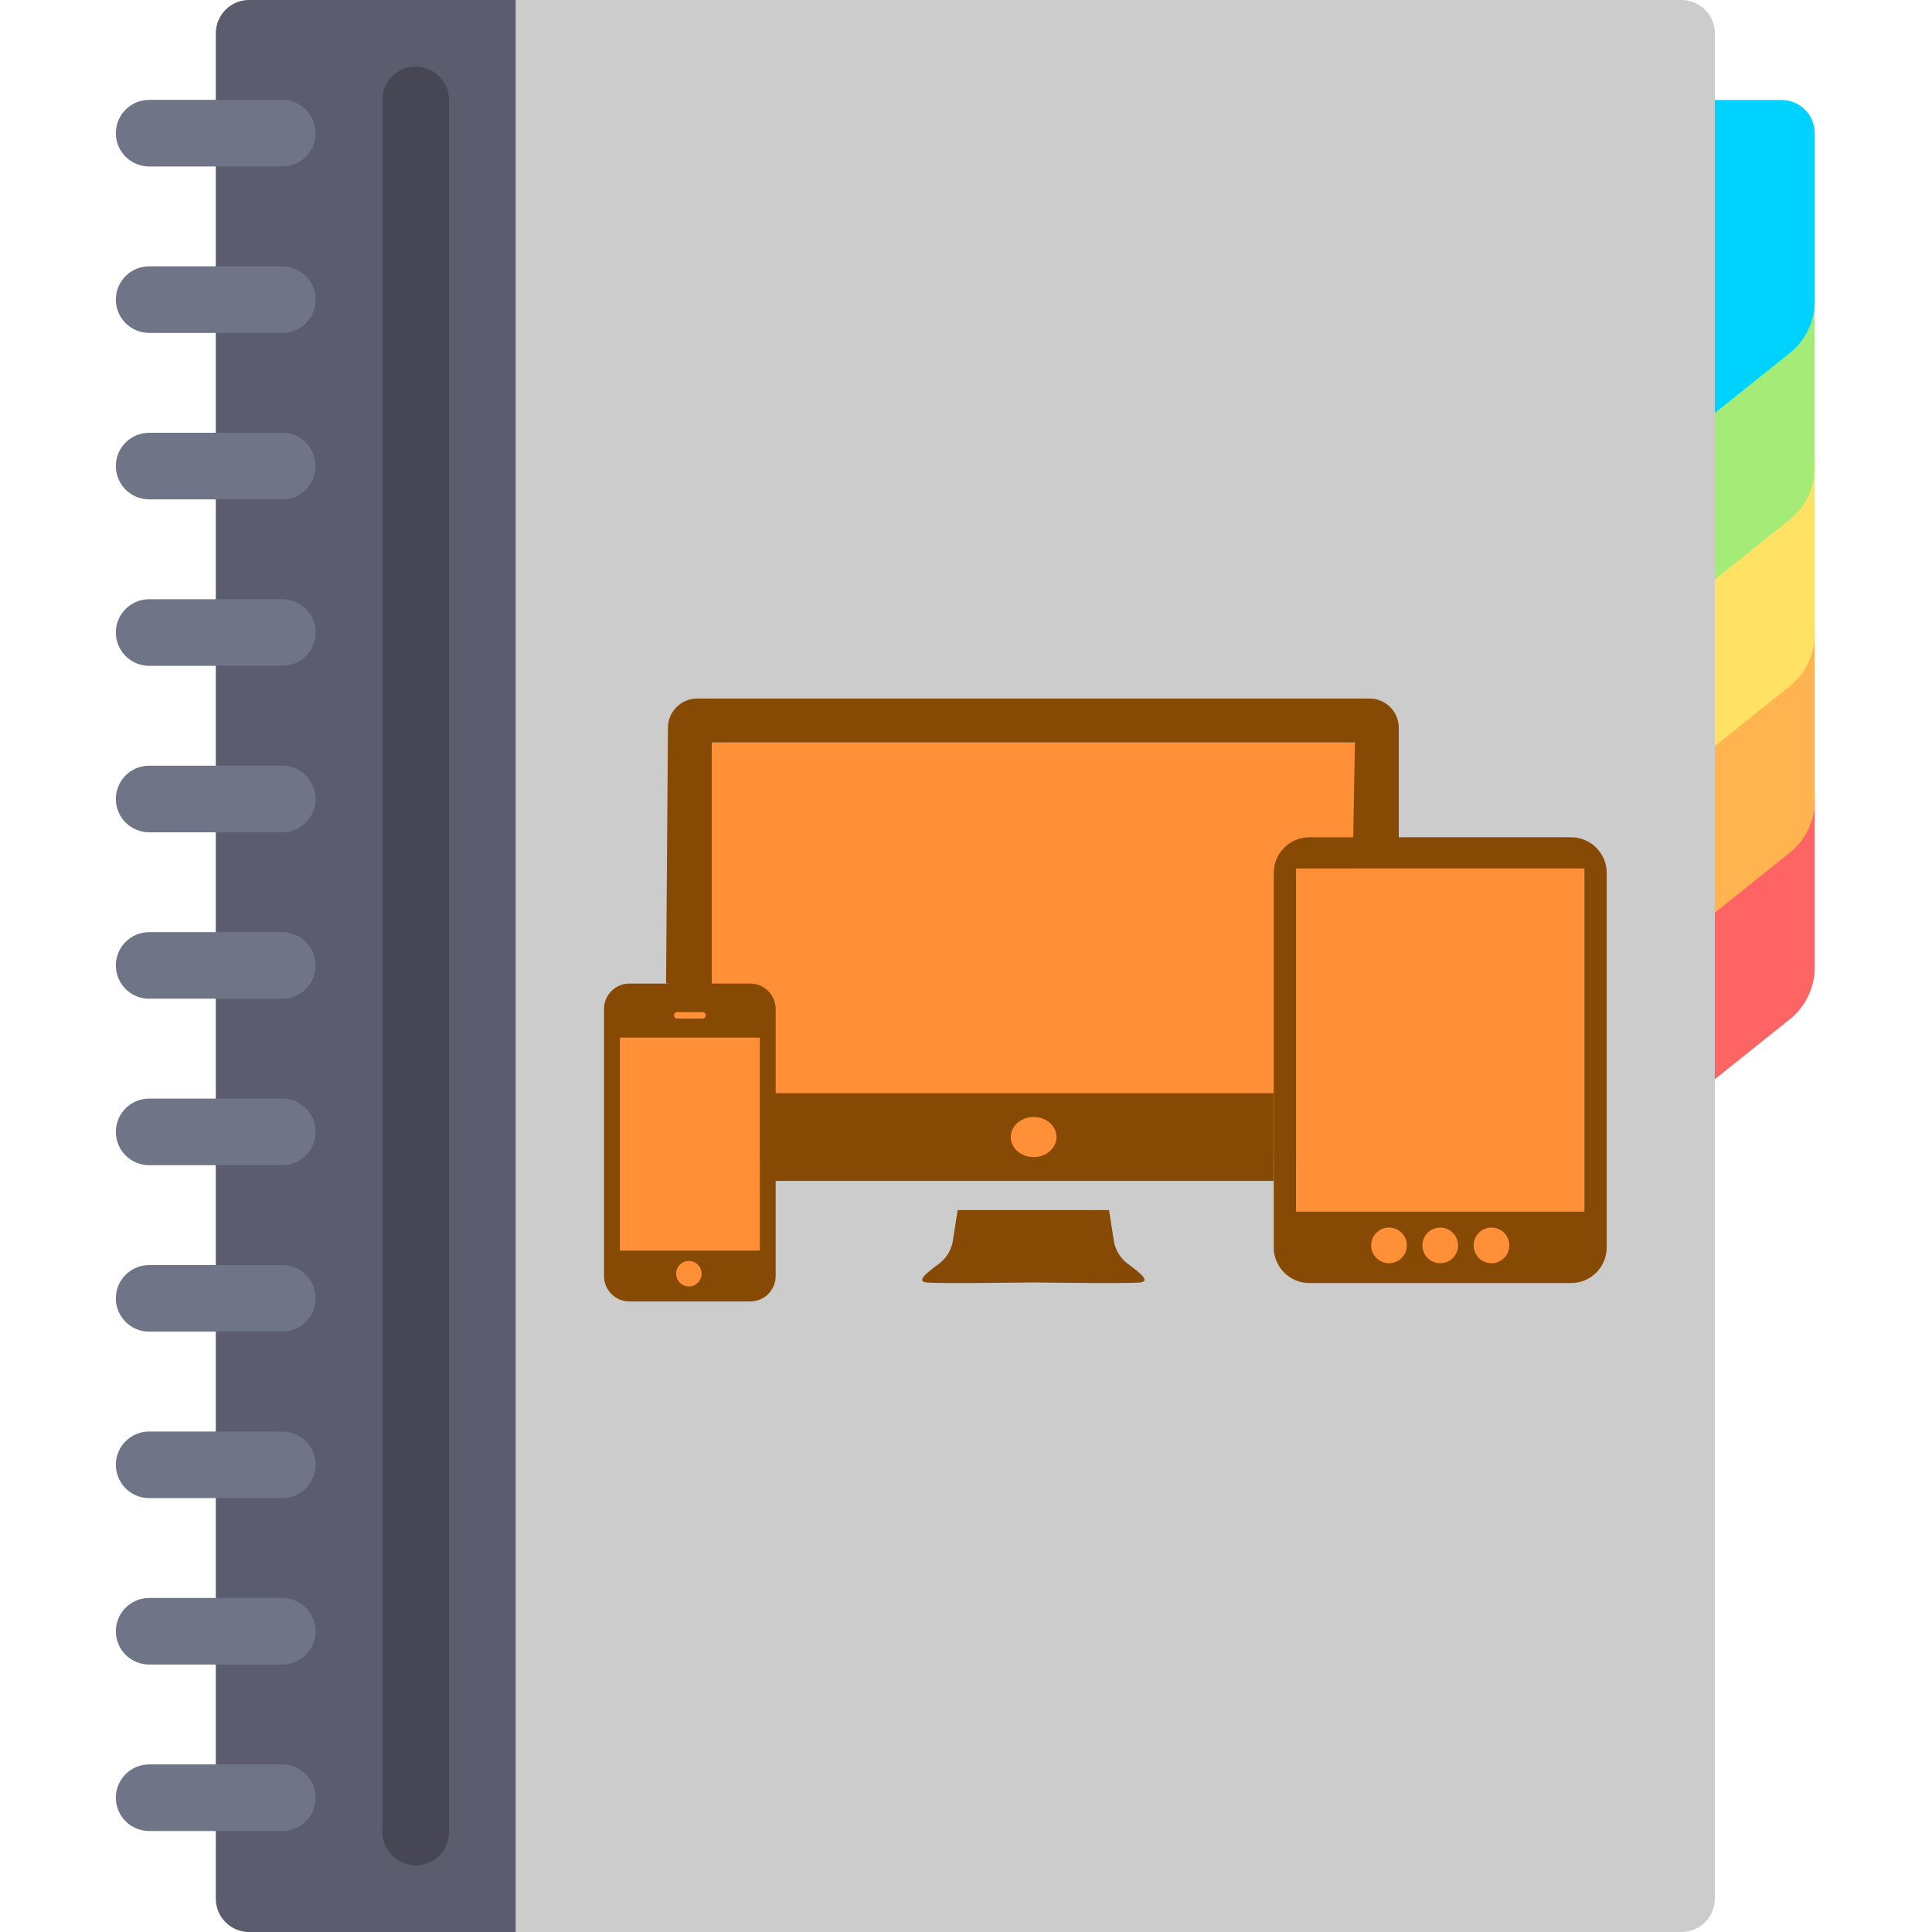 <?xml version="1.0" encoding="UTF-8" standalone="no"?>
<!-- Generator: Adobe Illustrator 19.0.0, SVG Export Plug-In . SVG Version: 6.00 Build 0)  -->

<svg
   xmlns:dc="http://purl.org/dc/elements/1.1/"
   xmlns:cc="http://creativecommons.org/ns#"
   xmlns:rdf="http://www.w3.org/1999/02/22-rdf-syntax-ns#"
   xmlns:svg="http://www.w3.org/2000/svg"
   xmlns="http://www.w3.org/2000/svg"
   xmlns:sodipodi="http://sodipodi.sourceforge.net/DTD/sodipodi-0.dtd"
   xmlns:inkscape="http://www.inkscape.org/namespaces/inkscape"
   version="1.1"
   id="Layer_1"
   x="0px"
   y="0px"
   viewBox="0 0 250 250"
   xml:space="preserve"
   sodipodi:docname="fleet.svg"
   width="250"
   height="250"
   inkscape:version="0.92.1 unknown"><defs
     id="defs1023" /><sodipodi:namedview
     pagecolor="#ffffff"
     bordercolor="#666666"
     borderopacity="1"
     objecttolerance="10"
     gridtolerance="10"
     guidetolerance="10"
     inkscape:pageopacity="0"
     inkscape:pageshadow="2"
     inkscape:window-width="1920"
     inkscape:window-height="1056"
     id="namedview1021"
     showgrid="false"
     fit-margin-top="0"
     fit-margin-left="0"
     fit-margin-right="0"
     fit-margin-bottom="0"
     inkscape:zoom="1.6386719"
     inkscape:cx="109.71814"
     inkscape:cy="181.21357"
     inkscape:window-x="0"
     inkscape:window-y="24"
     inkscape:window-maximized="1"
     inkscape:current-layer="Layer_1" /><path
     style="fill:#ff6464;stroke-width:0.488"
     d="m 231.592,131.899 -18.316,14.653 V 99.138 h 17.241 c 2.38,0 4.311,1.93 4.311,4.311 v 21.719 c 0,2.619 -1.19,5.095 -3.235,6.731 z"
     id="path946"
     inkscape:connector-curvature="0" /><path
     style="fill:#ffb450;stroke-width:0.488"
     d="m 231.592,110.347 -18.316,14.653 V 77.586 h 17.241 c 2.38,0 4.311,1.93 4.311,4.311 v 21.719 c -4.9e-4,2.619 -1.19,5.096 -3.236,6.731 z"
     id="path948"
     inkscape:connector-curvature="0" /><path
     style="fill:#ffe164;stroke-width:0.488"
     d="M 231.592,88.795 213.276,103.448 V 56.035 h 17.241 c 2.38,0 4.311,1.93 4.311,4.311 v 21.719 c 0,2.619 -1.19,5.096 -3.235,6.731 z"
     id="path950"
     inkscape:connector-curvature="0" /><path
     style="fill:#a5eb78;stroke-width:0.488"
     d="m 231.592,67.244 -18.316,14.653 v -47.414 h 17.241 c 2.38,0 4.311,1.93 4.311,4.311 v 21.719 c 0,2.619 -1.19,5.096 -3.235,6.731 z"
     id="path952"
     inkscape:connector-curvature="0" /><path
     style="fill:#00d2ff;stroke-width:0.488"
     d="m 231.592,45.692 -18.316,14.653 v -47.414 h 17.241 c 2.38,0 4.311,1.93 4.311,4.311 v 21.719 c 0,2.619 -1.19,5.096 -3.235,6.731 z"
     id="path954"
     inkscape:connector-curvature="0" /><path
     style="fill:#cccccc;fill-opacity:1;stroke-width:0.488"
     d="M 217.586,250 H 32.242 c -2.38,0 -4.311,-1.93 -4.311,-4.311 V 4.311 c 0,-2.38 1.93,-4.311 4.311,-4.311 H 217.586 c 2.38,0 4.311,1.93 4.311,4.311 V 245.69 c 0,2.38 -1.93,4.31 -4.311,4.31 z"
     id="path956"
     inkscape:connector-curvature="0" /><path
     style="fill:#5b5d6e;stroke-width:0.488"
     d="m 66.725,250 h -34.483 c -2.38,0 -4.311,-1.93 -4.311,-4.311 V 4.311 c 0,-2.38 1.93,-4.311 4.311,-4.311 h 34.483 z"
     id="path958"
     inkscape:connector-curvature="0" /><g
     id="g982"
     transform="matrix(0.488,0,0,0.488,-0.086,-2.6708984e-6)"><path
       style="fill:#707487"
       d="m 75.034,88.276 h -35.31 c -4.875,0 -8.828,-3.953 -8.828,-8.828 0,-4.875 3.953,-8.828 8.828,-8.828 h 35.31 c 4.875,0 8.828,3.953 8.828,8.828 0,4.875 -3.952,8.828 -8.828,8.828 z"
       id="path960"
       inkscape:connector-curvature="0" /><path
       style="fill:#707487"
       d="m 75.034,44.138 h -35.31 c -4.875,0 -8.828,-3.953 -8.828,-8.828 0,-4.875 3.953,-8.828 8.828,-8.828 h 35.31 c 4.875,0 8.828,3.953 8.828,8.828 0,4.875 -3.952,8.828 -8.828,8.828 z"
       id="path962"
       inkscape:connector-curvature="0" /><path
       style="fill:#707487"
       d="m 75.034,485.517 h -35.31 c -4.875,0 -8.828,-3.953 -8.828,-8.828 0,-4.875 3.953,-8.828 8.828,-8.828 h 35.31 c 4.875,0 8.828,3.953 8.828,8.828 0,4.876 -3.952,8.828 -8.828,8.828 z"
       id="path964"
       inkscape:connector-curvature="0" /><path
       style="fill:#707487"
       d="m 75.034,132.414 h -35.31 c -4.875,0 -8.828,-3.953 -8.828,-8.828 0,-4.875 3.953,-8.828 8.828,-8.828 h 35.31 c 4.875,0 8.828,3.953 8.828,8.828 0,4.875 -3.952,8.828 -8.828,8.828 z"
       id="path966"
       inkscape:connector-curvature="0" /><path
       style="fill:#707487"
       d="m 75.034,176.552 h -35.31 c -4.875,0 -8.828,-3.953 -8.828,-8.828 0,-4.875 3.953,-8.828 8.828,-8.828 h 35.31 c 4.875,0 8.828,3.953 8.828,8.828 0,4.875 -3.952,8.828 -8.828,8.828 z"
       id="path968"
       inkscape:connector-curvature="0" /><path
       style="fill:#707487"
       d="m 75.034,220.69 h -35.31 c -4.875,0 -8.828,-3.953 -8.828,-8.828 0,-4.875 3.953,-8.828 8.828,-8.828 h 35.31 c 4.875,0 8.828,3.953 8.828,8.828 0,4.875 -3.952,8.828 -8.828,8.828 z"
       id="path970"
       inkscape:connector-curvature="0" /><path
       style="fill:#707487"
       d="m 75.034,264.828 h -35.31 c -4.875,0 -8.828,-3.953 -8.828,-8.828 0,-4.875 3.953,-8.828 8.828,-8.828 h 35.31 c 4.875,0 8.828,3.953 8.828,8.828 0,4.875 -3.952,8.828 -8.828,8.828 z"
       id="path972"
       inkscape:connector-curvature="0" /><path
       style="fill:#707487"
       d="m 75.034,308.966 h -35.31 c -4.875,0 -8.828,-3.953 -8.828,-8.828 0,-4.875 3.953,-8.828 8.828,-8.828 h 35.31 c 4.875,0 8.828,3.953 8.828,8.828 0,4.875 -3.952,8.828 -8.828,8.828 z"
       id="path974"
       inkscape:connector-curvature="0" /><path
       style="fill:#707487"
       d="m 75.034,353.103 h -35.31 c -4.875,0 -8.828,-3.953 -8.828,-8.828 0,-4.875 3.953,-8.828 8.828,-8.828 h 35.31 c 4.875,0 8.828,3.953 8.828,8.828 0,4.876 -3.952,8.828 -8.828,8.828 z"
       id="path976"
       inkscape:connector-curvature="0" /><path
       style="fill:#707487"
       d="m 75.034,397.241 h -35.31 c -4.875,0 -8.828,-3.953 -8.828,-8.828 0,-4.875 3.953,-8.828 8.828,-8.828 h 35.31 c 4.875,0 8.828,3.953 8.828,8.828 0,4.875 -3.952,8.828 -8.828,8.828 z"
       id="path978"
       inkscape:connector-curvature="0" /><path
       style="fill:#707487"
       d="m 75.034,441.379 h -35.31 c -4.875,0 -8.828,-3.953 -8.828,-8.828 0,-4.875 3.953,-8.828 8.828,-8.828 h 35.31 c 4.875,0 8.828,3.953 8.828,8.828 0,4.875 -3.952,8.828 -8.828,8.828 z"
       id="path980"
       inkscape:connector-curvature="0" /></g><path
     style="fill:#464655;stroke-width:0.488"
     d="m 53.793,241.379 v 0 c -2.38,0 -4.311,-1.93 -4.311,-4.311 V 12.931 c 0,-2.38 1.93,-4.311 4.311,-4.311 v 0 c 2.38,0 4.311,1.93 4.311,4.311 V 237.069 c -4.9e-4,2.38 -1.93,4.311 -4.311,4.311 z"
     id="path984"
     inkscape:connector-curvature="0" /><g
     id="g990"
     transform="matrix(0.488,0,0,0.488,-0.086,-2.6708984e-6)" /><g
     id="g992"
     transform="matrix(0.488,0,0,0.488,-0.086,-2.6708984e-6)" /><g
     id="g994"
     transform="matrix(0.488,0,0,0.488,-0.086,-2.6708984e-6)" /><g
     id="g996"
     transform="matrix(0.488,0,0,0.488,-0.086,-2.6708984e-6)" /><g
     id="g998"
     transform="matrix(0.488,0,0,0.488,-0.086,-2.6708984e-6)" /><g
     id="g1000"
     transform="matrix(0.488,0,0,0.488,-0.086,-2.6708984e-6)" /><g
     id="g1002"
     transform="matrix(0.488,0,0,0.488,-0.086,-2.6708984e-6)" /><g
     id="g1004"
     transform="matrix(0.488,0,0,0.488,-0.086,-2.6708984e-6)" /><g
     id="g1006"
     transform="matrix(0.488,0,0,0.488,-0.086,-2.6708984e-6)" /><g
     id="g1008"
     transform="matrix(0.488,0,0,0.488,-0.086,-2.6708984e-6)" /><g
     id="g1010"
     transform="matrix(0.488,0,0,0.488,-0.086,-2.6708984e-6)" /><g
     id="g1012"
     transform="matrix(0.488,0,0,0.488,-0.086,-2.6708984e-6)" /><g
     id="g1014"
     transform="matrix(0.488,0,0,0.488,-0.086,-2.6708984e-6)" /><g
     id="g1016"
     transform="matrix(0.488,0,0,0.488,-0.086,-2.6708984e-6)" /><g
     id="g1018"
     transform="matrix(0.488,0,0,0.488,-0.086,-2.6708984e-6)" /><g
     id="g4655"
     transform="matrix(0.519,0,0,0.519,78.157,62.013)"><rect
       y="97.044"
       x="172.543"
       height="98.595"
       width="71.899"
       id="rect4513"
       style="opacity:1;fill:#ff9038;fill-opacity:1;stroke:none;stroke-width:3.908;stroke-miterlimit:4;stroke-dasharray:none;stroke-opacity:1" /><rect
       y="129.992"
       x="3.963"
       height="71.277"
       width="34.878"
       id="rect4511"
       style="opacity:1;fill:#ff9038;fill-opacity:1;stroke:none;stroke-width:4.218;stroke-miterlimit:4;stroke-dasharray:none;stroke-opacity:1" /><rect
       y="65.611"
       x="26.878"
       height="104.04"
       width="160.654"
       id="rect4509"
       style="opacity:1;fill:#ff9038;fill-opacity:1;stroke:none;stroke-width:4.049;stroke-miterlimit:4;stroke-dasharray:none;stroke-opacity:1" /><path
       style="fill:#864a05;fill-opacity:1;stroke-width:0.607"
       d="m 130.6,195.606 c -3.16,-2.322 -3.494,-5.81 -3.494,-5.81 l -1.184,-7.569 H 88.177 l -1.188,7.569 c 0,0 -0.33,3.488 -3.488,5.81 -3.154,2.324 -5.647,4.316 -3.154,4.654 2.4,0.322 25.034,0.029 26.704,0 1.674,0.029 24.303,0.322 26.706,0 2.487,-0.337 -0.006,-2.325 -3.157,-4.654 z"
       id="path6"
       inkscape:connector-curvature="0" /><path
       style="fill:#864a05;fill-opacity:1;stroke-width:0.607"
       d="m 42.802,132.081 c 0,-3.501 -2.84,-6.342 -6.342,-6.342 H 6.343 C 2.841,125.739 0,128.579 0,132.081 v 66.577 C 0,202.163 2.841,205 6.343,205 h 30.12 c 3.5,0 6.342,-2.837 6.342,-6.343 V 132.081 Z M 18.256,132.874 h 6.342 c 0.438,0 0.792,0.354 0.792,0.789 0,0.439 -0.354,0.796 -0.792,0.796 H 18.256 c -0.438,0 -0.794,-0.359 -0.794,-0.796 6.07e-4,-0.44 0.356,-0.789 0.794,-0.789 z m 2.907,68.376 c -1.752,0 -3.173,-1.419 -3.173,-3.172 0,-1.751 1.421,-3.172 3.173,-3.172 1.751,0 3.171,1.416 3.171,3.172 0,1.753 -1.417,3.172 -3.171,3.172 z m 17.678,-8.93 H 3.963 V 139.212 h 34.878 v 53.108 z"
       id="path8"
       inkscape:connector-curvature="0" /><path
       style="fill:#864a05;fill-opacity:1;stroke-width:0.607"
       d="m 241.107,89.267 h -65.229 c -4.912,0 -8.894,3.979 -8.894,8.893 v 93.358 c 0,4.913 3.982,8.897 8.894,8.897 h 65.229 c 4.915,0 8.894,-3.984 8.894,-8.897 V 98.157 c -0.002,-4.913 -3.981,-8.891 -8.894,-8.891 z m -45.385,106.199 c -2.456,0 -4.45,-1.987 -4.45,-4.441 0,-2.456 1.995,-4.448 4.45,-4.448 2.451,0 4.439,1.992 4.439,4.448 6.1e-4,2.454 -1.987,4.441 -4.439,4.441 z m 12.769,0 c -2.451,0 -4.444,-1.987 -4.444,-4.441 0,-2.456 1.992,-4.448 4.444,-4.448 2.459,0 4.445,1.992 4.445,4.448 0,2.454 -1.984,4.441 -4.445,4.441 z m 12.781,0 c -2.459,0 -4.446,-1.987 -4.446,-4.441 0,-2.456 1.987,-4.448 4.446,-4.448 2.453,0 4.443,1.992 4.443,4.448 0,2.454 -1.99,4.441 -4.443,4.441 z M 244.442,182.622 H 172.543 V 97.044 h 71.899 z"
       id="path10"
       inkscape:connector-curvature="0" /><path
       style="fill:#864a05;fill-opacity:1;stroke-width:0.607"
       sodipodi:nodetypes="ccssssccccc"
       d="m 186.76,91.076 h 11.398 V 61.968 c 0,-4.029 -3.264,-7.29 -7.29,-7.29 H 23.232 c -4.025,0 -7.29,3.262 -7.29,7.29 l -0.465,63.721 11.401,0.931 V 65.611 H 187.226 Z"
       id="path12"
       inkscape:connector-curvature="0" /><path
       style="fill:#864a05;fill-opacity:1;fill-rule:nonzero;stroke-width:0.648"
       d="m 42.391,153.071 v 21.865 H 166.932 v -21.865 z m 64.729,15.933 c -3.148,0 -5.703,-2.241 -5.703,-5 0,-2.759 2.555,-4.999 5.703,-4.999 3.149,0 5.703,2.241 5.703,4.999 0,2.759 -2.555,5 -5.703,5 z"
       id="path14"
       inkscape:connector-curvature="0" /></g></svg>